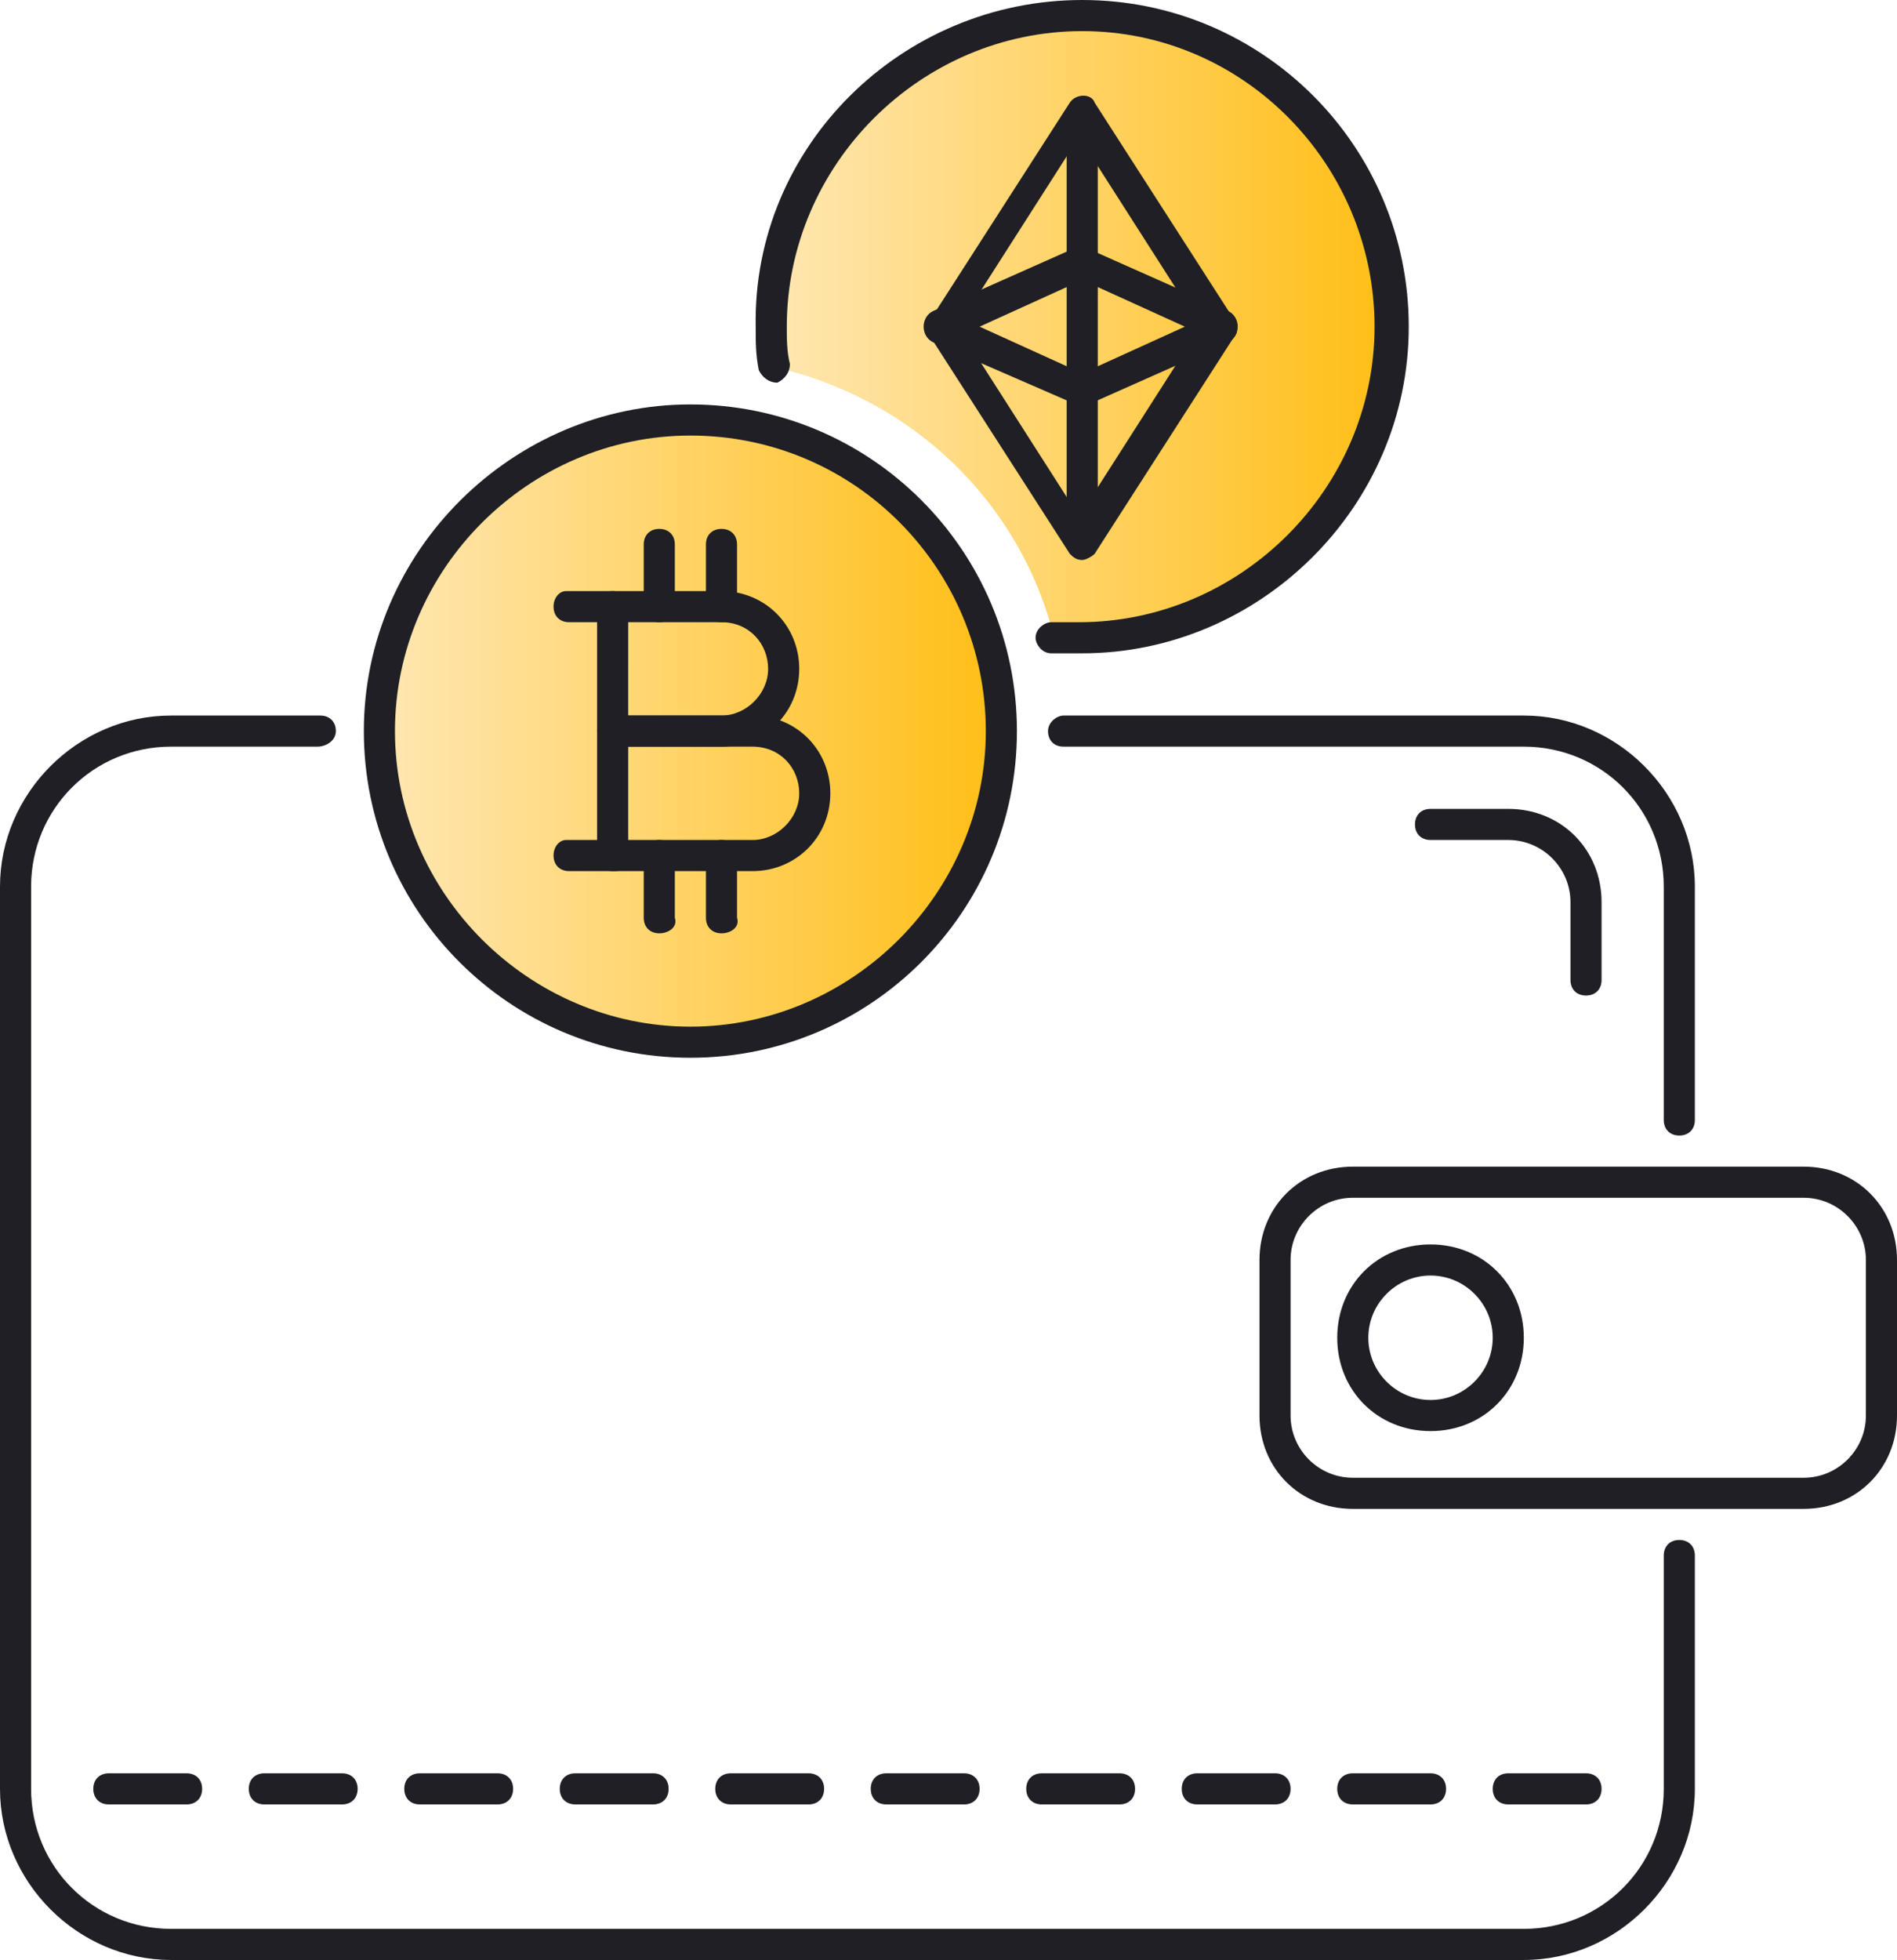 <?xml version="1.0" encoding="utf-8"?>
<!-- Generator: Adobe Illustrator 21.1.0, SVG Export Plug-In . SVG Version: 6.00 Build 0)  -->
<svg version="1.1" id="Icon_Set" xmlns="http://www.w3.org/2000/svg" xmlns:xlink="http://www.w3.org/1999/xlink" x="0px" y="0px"
	 viewBox="0 0 61 63" style="enable-background:new 0 0 61 63;" xml:space="preserve">
<style type="text/css">
	.st0{fill:#1F1F25;}
	.st1{fill:#FF5252;}
	.st2{fill:#FFD740;}
	.st3{fill:#40C4FF;}
	.st4{fill:#FFFFFF;}
	.st5{fill:#4DB6AC;}
	.st6{fill:url(#SVGID_1_);}
	.st7{fill:url(#SVGID_2_);}
	.st8{fill:url(#SVGID_3_);}
	.st9{fill:url(#SVGID_4_);}
	.st10{fill:url(#SVGID_5_);}
	.st11{fill:#4FC3F7;}
	.st12{fill:url(#SVGID_6_);}
	.st13{fill:url(#SVGID_7_);}
	.st14{fill:url(#SVGID_8_);}
	.st15{fill:url(#SVGID_9_);}
	.st16{fill:url(#SVGID_10_);}
	.st17{fill:url(#SVGID_11_);}
	.st18{fill:url(#SVGID_12_);}
	.st19{fill:url(#SVGID_13_);}
	.st20{fill:#FFE6AE;}
	.st21{fill:url(#SVGID_14_);}
	.st22{display:none;fill:#1F1F25;}
	.st23{fill:url(#SVGID_15_);}
	.st24{fill:url(#SVGID_16_);}
	.st25{fill:url(#SVGID_17_);}
	.st26{fill:url(#SVGID_18_);}
	.st27{fill:none;stroke:#1F1F25;stroke-miterlimit:10;}
</style>
<g id="Cryptocurrency_Wallet">
	<g>
		<linearGradient id="SVGID_1_" gradientUnits="userSpaceOnUse" x1="24.75" y1="10.5" x2="44.75" y2="10.5">
			<stop  offset="0" style="stop-color:#FFE7B3"/>
			<stop  offset="1" style="stop-color:#FFBE15"/>
		</linearGradient>
		<path class="st6" d="M34.8,0.5c-5.5,0-10,4.5-10,10c0,0.4,0,0.9,0.1,1.3c4.4,1,7.9,4.3,9,8.7c0.3,0,0.6,0,0.9,0
			c5.5,0,10-4.5,10-10C44.8,5,40.3,0.5,34.8,0.5z"/>
	</g>
	<g>
		<path class="st0" d="M34.8,21c-0.3,0-0.6,0-1,0c-0.3,0-0.5-0.3-0.5-0.5c0-0.3,0.3-0.5,0.5-0.5c0.3,0,0.6,0,0.9,0
			c5.2,0,9.5-4.3,9.5-9.5S40,1,34.8,1s-9.5,4.3-9.5,9.5c0,0.4,0,0.8,0.1,1.2c0,0.3-0.2,0.5-0.4,0.6c-0.3,0-0.5-0.2-0.6-0.4
			c-0.1-0.5-0.1-0.9-0.1-1.4C24.2,4.7,29,0,34.8,0c5.8,0,10.5,4.7,10.5,10.5S40.5,21,34.8,21z"/>
	</g>
	<g>
		<path class="st0" d="M54,36.5c-0.3,0-0.5-0.2-0.5-0.5v-7.5c0-2.5-2-4.5-4.5-4.5H34.2c-0.3,0-0.5-0.2-0.5-0.5S34,23,34.2,23H49
			c3,0,5.5,2.5,5.5,5.5V36C54.5,36.3,54.3,36.5,54,36.5z"/>
	</g>
	<g>
		<path class="st0" d="M49,63H5.5c-3,0-5.5-2.5-5.5-5.5v-29c0-3,2.5-5.5,5.5-5.5h4.8c0.3,0,0.5,0.2,0.5,0.5S10.5,24,10.2,24H5.5
			C3,24,1,26,1,28.5v29C1,60,3,62,5.5,62H49c2.5,0,4.5-2,4.5-4.5V50c0-0.3,0.2-0.5,0.5-0.5s0.5,0.2,0.5,0.5v7.5
			C54.5,60.5,52,63,49,63z"/>
	</g>
	<g>
		<path class="st0" d="M58,48.5H43.5c-1.7,0-3-1.3-3-3v-5c0-1.7,1.3-3,3-3H58c1.7,0,3,1.3,3,3v5C61,47.2,59.7,48.5,58,48.5z
			 M43.5,38.5c-1.1,0-2,0.9-2,2v5c0,1.1,0.9,2,2,2H58c1.1,0,2-0.9,2-2v-5c0-1.1-0.9-2-2-2H43.5z"/>
	</g>
	<g>
		<path class="st0" d="M46,46c-1.7,0-3-1.3-3-3s1.3-3,3-3s3,1.3,3,3S47.7,46,46,46z M46,41c-1.1,0-2,0.9-2,2s0.9,2,2,2s2-0.9,2-2
			S47.1,41,46,41z"/>
	</g>
	<g>
		<path class="st0" d="M34.8,18c-0.2,0-0.3-0.1-0.4-0.2l-4.5-7c-0.1-0.2-0.1-0.4,0-0.5l4.5-7c0.2-0.3,0.7-0.3,0.8,0l4.5,7
			c0.1,0.2,0.1,0.4,0,0.5l-4.5,7C35.1,17.9,34.9,18,34.8,18z M30.8,10.5l3.9,6.1l3.9-6.1l-3.9-6.1L30.8,10.5z"/>
	</g>
	<g>
		<path class="st0" d="M34.8,13c-0.1,0-0.1,0-0.2,0L30,11c-0.2-0.1-0.3-0.3-0.3-0.5s0.1-0.4,0.3-0.5l4.5-2C34.7,8,34.8,8,35,8l4.5,2
			c0.2,0.1,0.3,0.3,0.3,0.5s-0.1,0.4-0.3,0.5L35,13C34.9,13,34.8,13,34.8,13z M31.5,10.5l3.3,1.5l3.3-1.5L34.8,9L31.5,10.5z"/>
	</g>
	<g>
		<path class="st0" d="M34.8,17.5c-0.3,0-0.5-0.2-0.5-0.5V4c0-0.3,0.2-0.5,0.5-0.5s0.5,0.2,0.5,0.5v13C35.2,17.3,35,17.5,34.8,17.5z
			"/>
	</g>
	<g>
		<linearGradient id="SVGID_2_" gradientUnits="userSpaceOnUse" x1="12.25" y1="23.5" x2="32.25" y2="23.5">
			<stop  offset="0" style="stop-color:#FFE7B3"/>
			<stop  offset="1" style="stop-color:#FFBE15"/>
		</linearGradient>
		<circle class="st7" cx="22.3" cy="23.5" r="10"/>
		<path class="st0" d="M22.2,34c-5.8,0-10.5-4.7-10.5-10.5S16.5,13,22.2,13c5.8,0,10.5,4.7,10.5,10.5S28,34,22.2,34z M22.2,14
			c-5.2,0-9.5,4.3-9.5,9.5S17,33,22.2,33s9.5-4.3,9.5-9.5S27.5,14,22.2,14z"/>
	</g>
	<g>
		<path class="st0" d="M19.8,20h-1.5c-0.3,0-0.5-0.2-0.5-0.5S18,19,18.2,19h1.5c0.3,0,0.5,0.2,0.5,0.5S20,20,19.8,20z"/>
	</g>
	<g>
		<path class="st0" d="M19.8,28h-1.5c-0.3,0-0.5-0.2-0.5-0.5S18,27,18.2,27h1.5c0.3,0,0.5,0.2,0.5,0.5S20,28,19.8,28z"/>
	</g>
	<g>
		<path class="st0" d="M21.2,20c-0.3,0-0.5-0.2-0.5-0.5v-2c0-0.3,0.2-0.5,0.5-0.5s0.5,0.2,0.5,0.5v2C21.8,19.8,21.5,20,21.2,20z"/>
	</g>
	<g>
		<path class="st0" d="M23.2,20c-0.3,0-0.5-0.2-0.5-0.5v-2c0-0.3,0.2-0.5,0.5-0.5s0.5,0.2,0.5,0.5v2C23.8,19.8,23.5,20,23.2,20z"/>
	</g>
	<g>
		<path class="st0" d="M23.2,24h-3.5c-0.3,0-0.5-0.2-0.5-0.5v-4c0-0.3,0.2-0.5,0.5-0.5h3.5c1.4,0,2.5,1.1,2.5,2.5S24.6,24,23.2,24z
			 M20.2,23h3c0.8,0,1.5-0.7,1.5-1.5S24.1,20,23.2,20h-3V23z"/>
	</g>
	<g>
		<path class="st0" d="M24.2,28h-4.5c-0.3,0-0.5-0.2-0.5-0.5v-4c0-0.3,0.2-0.5,0.5-0.5h4.5c1.4,0,2.5,1.1,2.5,2.5S25.6,28,24.2,28z
			 M20.2,27h4c0.8,0,1.5-0.7,1.5-1.5S25.1,24,24.2,24h-4V27z"/>
	</g>
	<g>
		<path class="st0" d="M21.2,30c-0.3,0-0.5-0.2-0.5-0.5v-2c0-0.3,0.2-0.5,0.5-0.5s0.5,0.2,0.5,0.5v2C21.8,29.8,21.5,30,21.2,30z"/>
	</g>
	<g>
		<path class="st0" d="M23.2,30c-0.3,0-0.5-0.2-0.5-0.5v-2c0-0.3,0.2-0.5,0.5-0.5s0.5,0.2,0.5,0.5v2C23.8,29.8,23.5,30,23.2,30z"/>
	</g>
	<g>
		<path class="st0" d="M6,58H3.5C3.2,58,3,57.8,3,57.5S3.2,57,3.5,57H6c0.3,0,0.5,0.2,0.5,0.5S6.3,58,6,58z"/>
	</g>
	<g>
		<path class="st0" d="M11,58H8.5C8.2,58,8,57.8,8,57.5S8.2,57,8.5,57H11c0.3,0,0.5,0.2,0.5,0.5S11.3,58,11,58z"/>
	</g>
	<g>
		<path class="st0" d="M16,58h-2.5c-0.3,0-0.5-0.2-0.5-0.5s0.2-0.5,0.5-0.5H16c0.3,0,0.5,0.2,0.5,0.5S16.3,58,16,58z"/>
	</g>
	<g>
		<path class="st0" d="M21,58h-2.5c-0.3,0-0.5-0.2-0.5-0.5s0.2-0.5,0.5-0.5H21c0.3,0,0.5,0.2,0.5,0.5S21.3,58,21,58z"/>
	</g>
	<g>
		<path class="st0" d="M26,58h-2.5c-0.3,0-0.5-0.2-0.5-0.5s0.2-0.5,0.5-0.5H26c0.3,0,0.5,0.2,0.5,0.5S26.3,58,26,58z"/>
	</g>
	<g>
		<path class="st0" d="M31,58h-2.5c-0.3,0-0.5-0.2-0.5-0.5s0.2-0.5,0.5-0.5H31c0.3,0,0.5,0.2,0.5,0.5S31.3,58,31,58z"/>
	</g>
	<g>
		<path class="st0" d="M36,58h-2.5c-0.3,0-0.5-0.2-0.5-0.5s0.2-0.5,0.5-0.5H36c0.3,0,0.5,0.2,0.5,0.5S36.3,58,36,58z"/>
	</g>
	<g>
		<path class="st0" d="M41,58h-2.5c-0.3,0-0.5-0.2-0.5-0.5s0.2-0.5,0.5-0.5H41c0.3,0,0.5,0.2,0.5,0.5S41.3,58,41,58z"/>
	</g>
	<g>
		<path class="st0" d="M46,58h-2.5c-0.3,0-0.5-0.2-0.5-0.5s0.2-0.5,0.5-0.5H46c0.3,0,0.5,0.2,0.5,0.5S46.3,58,46,58z"/>
	</g>
	<g>
		<path class="st0" d="M51,58h-2.5c-0.3,0-0.5-0.2-0.5-0.5s0.2-0.5,0.5-0.5H51c0.3,0,0.5,0.2,0.5,0.5S51.3,58,51,58z"/>
	</g>
	<g>
		<path class="st0" d="M51,32c-0.3,0-0.5-0.2-0.5-0.5V29c0-1.1-0.9-2-2-2H46c-0.3,0-0.5-0.2-0.5-0.5S45.7,26,46,26h2.5
			c1.7,0,3,1.3,3,3v2.5C51.5,31.8,51.3,32,51,32z"/>
	</g>
</g>
</svg>

